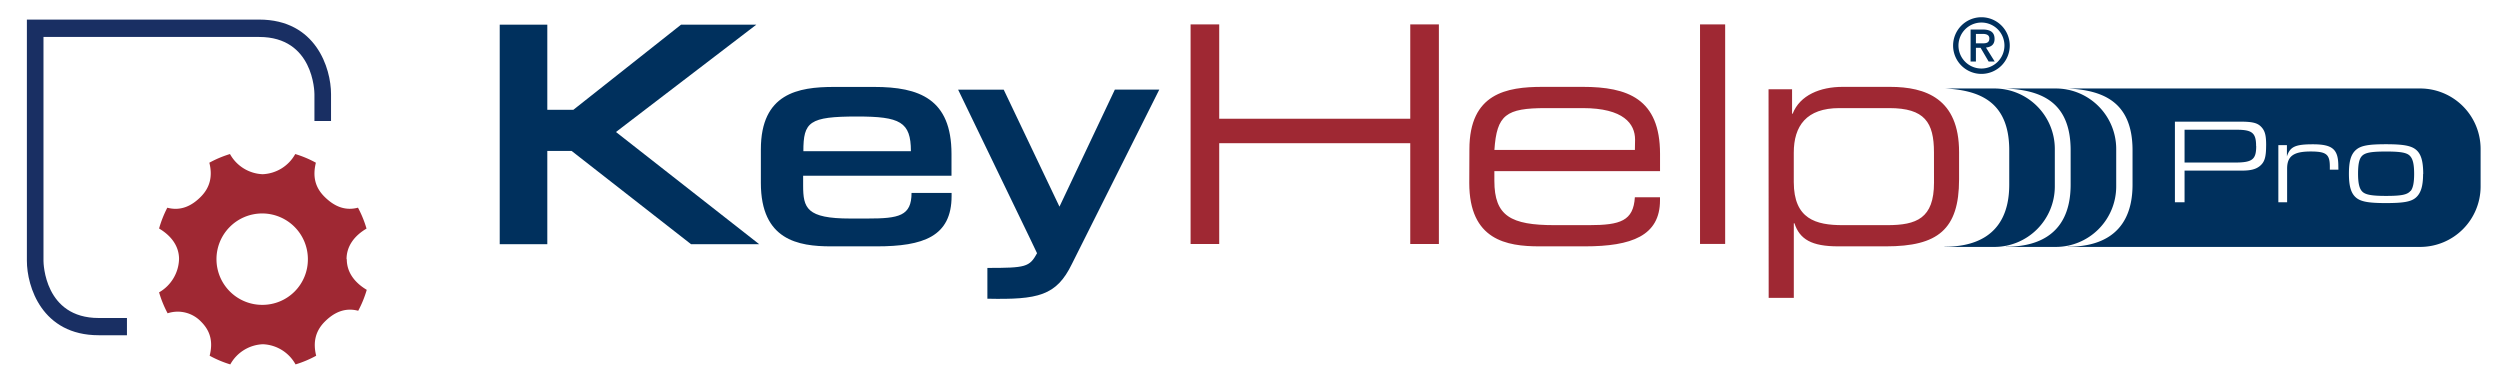 <svg xmlns="http://www.w3.org/2000/svg" viewBox="0 0 743.96 113.39">
    <defs>
        <style>.cls-1{fill:#9f2833;}.cls-2{fill:#00305d;}.cls-3{fill:#192f63;}</style>
    </defs>
    <g>
        <path class="cls-1" d="M526.33,88.64h7.48V66.45H534c1.57,4.78,5.13,6.86,13,6.86h14.26c15.39,0,21.73-5,21.73-19.94V45.25c0-15.88-9.91-19.4-20.52-19.4H548.32c-6.61,0-12.69,2.44-14.86,8h-.17V26.57h-7Zm49.2-34.28C575.53,65,570.32,67,561.62,67h-13.3c-7.91,0-14.52-1.8-14.52-12.81V45.43c0-7.94,3.74-13.26,13.56-13.26h14.86c10.52,0,13.3,4.24,13.3,13.17ZM505.9,72.59h7.48V7.27H505.9ZM437.23,54.45c0,17,11.13,18.86,20.86,18.86h13.56c13.91,0,22.34-3.16,22.34-13.71v-.9h-7.48c-.43,7-4.26,8.3-13.65,8.3H462.61c-13,0-17.91-2.71-17.91-13.17v-2.9H494V45.79c0-16.42-9.65-19.94-23-19.94H459c-10.61,0-21.73,1.89-21.73,18.59Zm49.29-9.83H444.71c.7-10.47,3.48-12.45,15.3-12.45h11c12.17,0,15.56,4.69,15.56,9.38Zm-132.22,28h8.52v-30h56.85v30h8.52V7.27h-8.52V35.33H362.82V7.27H354.3Z"/>
        <polygon class="cls-2" points="148.71 72.66 162.87 72.66 162.87 44.92 170.11 44.92 205.63 72.66 225.91 72.66 183.3 39.28 225.07 7.34 202.67 7.34 170.63 32.67 162.87 32.67 162.87 7.34 148.71 7.34 148.71 72.66"/>
        <path class="cls-2" d="M293.83,88.89c15.09.32,20.55-.86,25.15-10.34l26-51.88H331.76L315.28,61.5,298.69,26.68H285.12l21.33,44.15,2.16,4.53c-2.26,4.1-3.31,4.37-14.78,4.37Z"/>
        <path class="cls-2" d="M239.07,45c0-8.75,1.71-10.33,16-10.33,12.77,0,16,1.58,16,10.33ZM239,55.18V52.29h44.15V45.81c0-16.42-9.65-19.94-23-19.94h-12c-10.61,0-21.73,1.9-21.73,18.58v10c0,17,11.13,18.86,20.86,18.86h13.56c13.91,0,22.34-2.9,22.34-15v-.9H271.26c0,6.87-3.73,7.62-13.12,7.62H253c-13,0-14-3.12-14-9.85"/>
        <path class="cls-1" d="M78.2,90.72A13.6,13.6,0,1,1,91.62,76.94v.18A13.51,13.51,0,0,1,78.2,90.72h0m24.93-13.6c0-3.9,2.37-7,5.94-9.09a32.46,32.46,0,0,0-2.54-6.23c-4,1.06-7.24-.53-10-3.29S93,52.51,94,48.42a31.81,31.81,0,0,0-6.14-2.58,11.62,11.62,0,0,1-9.71,6,11.62,11.62,0,0,1-9.71-6,32.44,32.44,0,0,0-6.14,2.58c1,4,.21,7.34-2.51,10.1s-6,4.35-10,3.29A32.69,32.69,0,0,0,47.34,68c3.57,2.12,5.94,5.19,5.94,9.09A11.81,11.81,0,0,1,47.34,87a32.46,32.46,0,0,0,2.54,6.23,9.6,9.6,0,0,1,10,2.54c2.76,2.76,3.55,6,2.51,10.09a31.81,31.81,0,0,0,6.14,2.58,11.62,11.62,0,0,1,9.71-6,11.62,11.62,0,0,1,9.71,6,31.81,31.81,0,0,0,6.14-2.58c-1-4-.21-7.34,2.51-10.09s6-4.35,10-3.29a32.46,32.46,0,0,0,2.54-6.23c-3.57-2.12-5.94-5.19-5.94-9.1"/>
        <path class="cls-3" d="M29.36,94.63c-16.14,0-16.42-16.35-16.42-17V11H77.15C93.3,11,93.57,27.31,93.57,28v8h4.94V28c0-7.67-4.46-22.17-21.36-22.17H8V77.59c0,7.67,4.46,22.17,21.36,22.17h8.42V94.63Z"/>
    </g>
    <g>
        <path class="cls-2" d="M588,12.9V10.09H590c.93,0,2,.21,2,1.35,0,1.3-.92,1.46-2,1.46Zm-1.59,5.42H588v-4.1h1.39l2.4,4.1h1.81L591,14.15c1.48-.16,2.55-.84,2.55-2.57,0-2-1.25-2.8-3.6-2.8h-3.53Zm-3.6-4.76a6.84,6.84,0,1,1,6.83,6.83,6.83,6.83,0,0,1-6.83-6.83m-1.6,0a8.43,8.43,0,1,0,8.43-8.43,8.44,8.44,0,0,0-8.43,8.43"/>
        <path class="cls-2" d="M593.48,26.32H578.65c10,.5,19.27,3.6,19.27,18.39V54.94c0,16.6-12.29,18.48-19.2,18.48h-.07v.06h14.83a18,18,0,0,0,18-18V44.33a18,18,0,0,0-18-18m18.27,0H596.92c10,.5,19.27,3.6,19.27,18.39V54.94c0,16.6-12.29,18.48-19.2,18.48h-.07v.06h14.83a18,18,0,0,0,18-18V44.33a18,18,0,0,0-18-18m59.63,17.14c0-3.89-1.14-4.86-5.74-4.86H650.09v9.76h15c5.18,0,6.32-.9,6.32-4.9m46,13.32c.68-.9,1-2.52,1-5,0-3-.4-4.58-1.33-5.48s-2.77-1.22-7-1.22c-4.7,0-6.43.36-7.36,1.51-.72.9-1,2.52-1,5.08,0,2.88.39,4.53,1.33,5.4s2.76,1.22,7,1.22c4.63,0,6.35-.36,7.29-1.51m3.73-5c0,3.57-.65,5.65-2.08,6.95s-3.77,1.69-9,1.69-7.51-.43-8.94-1.69S699,55.38,699,51.67s.62-5.76,2.09-7.06,3.77-1.69,8.94-1.69,7.54.43,9,1.69,2.08,3.39,2.08,7.2m-25.24-1.33h-2.55v-.9c0-3.67-1.05-4.5-5.71-4.5-5.1,0-7,1.4-7,5.11v10H678v-17h2.55v3.35c.93-2.88,2.48-3.6,7.72-3.6,5.89,0,7.58,1.48,7.58,6.55Zm-21.51-7.2c0,3.53-.47,5-1.91,6.16-1.18.93-2.69,1.33-5.28,1.33H650.09V60.2h-2.87v-24h19.32c3.77,0,5.24.36,6.39,1.58s1.44,2.63,1.44,5.51m63.82,12.2V44.33a18,18,0,0,0-18-18H615.34c10,.5,19.27,3.6,19.27,18.39V54.94c0,16.6-12.29,18.48-19.2,18.48h-.07v.06H720.19a18,18,0,0,0,18-18"/>
    </g>
</svg>